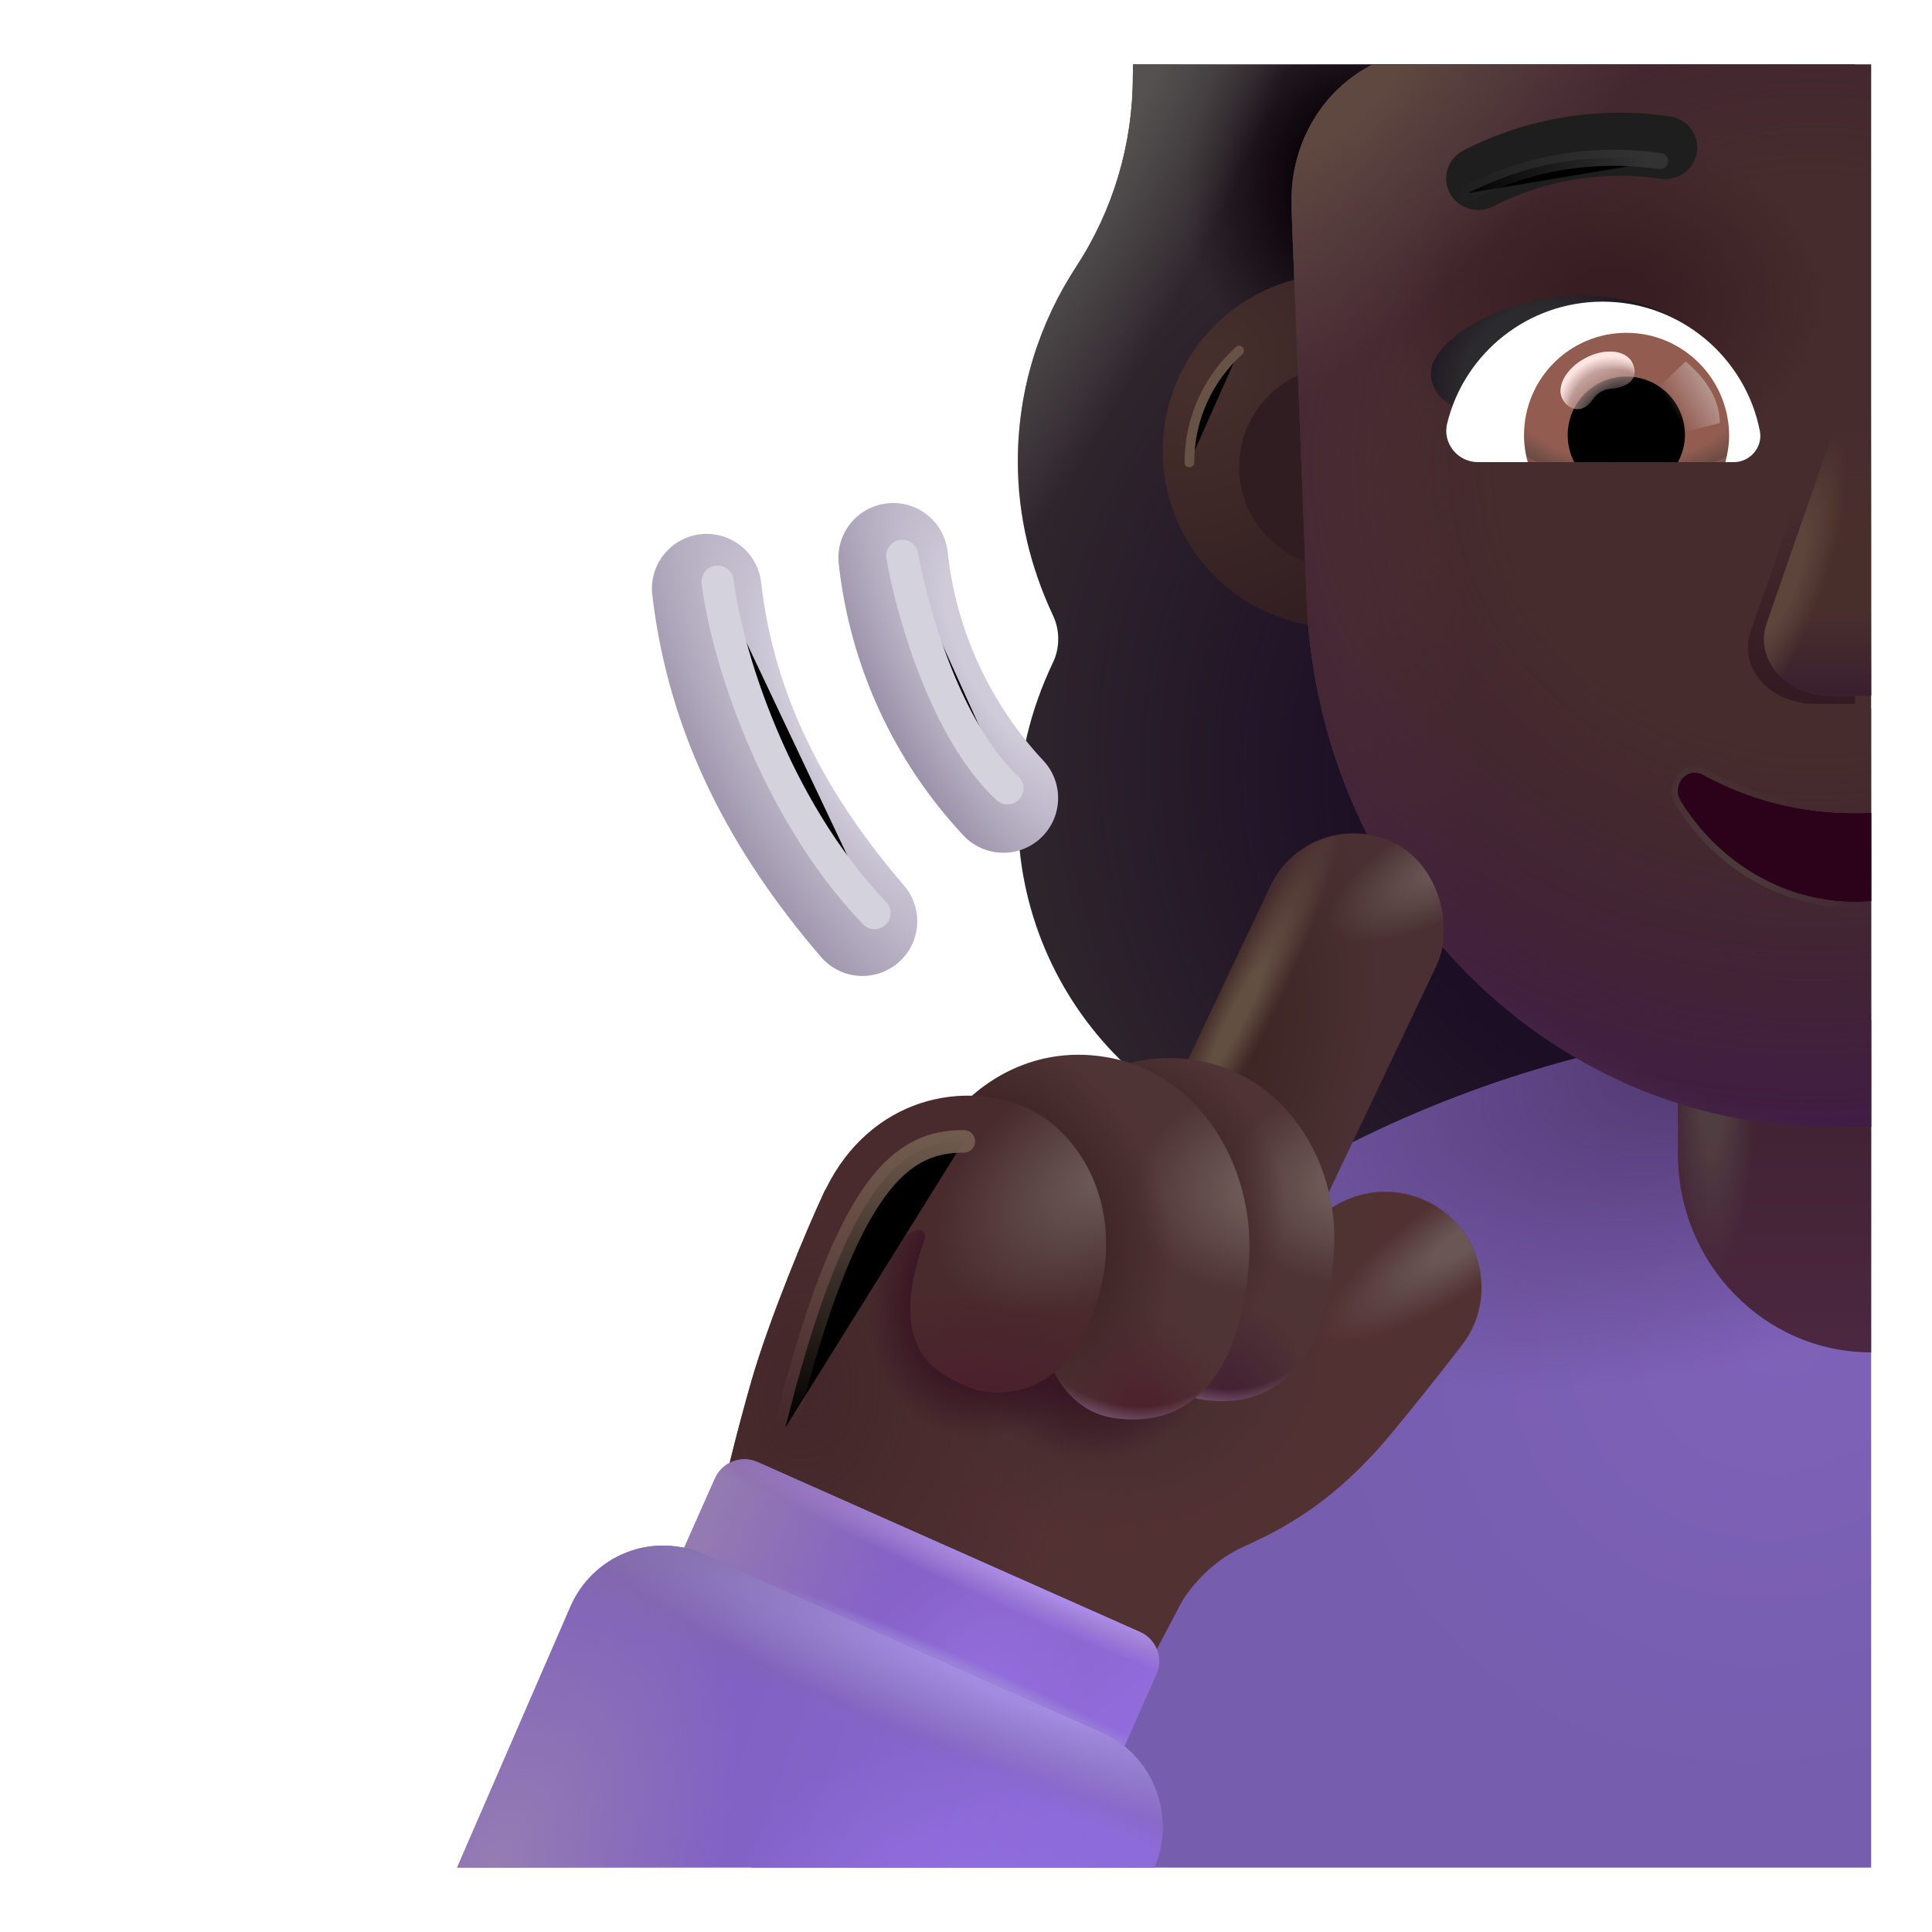<svg viewBox="1 1 30 30" xmlns="http://www.w3.org/2000/svg">
<path d="M18.594 2H29.805V19H22.163C19.198 19 16.805 16.608 16.805 13.643C16.805 12.8 17.008 12.009 17.345 11.301C17.462 11.065 17.462 10.779 17.345 10.543C17.008 9.819 16.805 9.027 16.805 8.168C16.805 7.042 17.141 6.016 17.711 5.142L17.715 5.135C18.288 4.259 18.591 3.232 18.591 2.187V2.17C18.591 2.113 18.592 2.057 18.594 2Z" fill="#322A2E"/>
<path d="M18.594 2H29.805V19H22.163C19.198 19 16.805 16.608 16.805 13.643C16.805 12.8 17.008 12.009 17.345 11.301C17.462 11.065 17.462 10.779 17.345 10.543C17.008 9.819 16.805 9.027 16.805 8.168C16.805 7.042 17.141 6.016 17.711 5.142L17.715 5.135C18.288 4.259 18.591 3.232 18.591 2.187V2.17C18.591 2.113 18.592 2.057 18.594 2Z" fill="url(#paint0_radial_4002_3951)"/>
<path d="M18.594 2H29.805V19H22.163C19.198 19 16.805 16.608 16.805 13.643C16.805 12.8 17.008 12.009 17.345 11.301C17.462 11.065 17.462 10.779 17.345 10.543C17.008 9.819 16.805 9.027 16.805 8.168C16.805 7.042 17.141 6.016 17.711 5.142L17.715 5.135C18.288 4.259 18.591 3.232 18.591 2.187V2.17C18.591 2.113 18.592 2.057 18.594 2Z" fill="url(#paint1_radial_4002_3951)"/>
<path d="M18.594 2H29.805V19H22.163C19.198 19 16.805 16.608 16.805 13.643C16.805 12.8 17.008 12.009 17.345 11.301C17.462 11.065 17.462 10.779 17.345 10.543C17.008 9.819 16.805 9.027 16.805 8.168C16.805 7.042 17.141 6.016 17.711 5.142L17.715 5.135C18.288 4.259 18.591 3.232 18.591 2.187V2.17C18.591 2.113 18.592 2.057 18.594 2Z" fill="url(#paint2_radial_4002_3951)"/>
<g filter="url(#filter0_i_4002_3951)">
<path d="M21.805 11C23.324 11 24.555 9.769 24.555 8.25C24.555 6.731 23.324 5.5 21.805 5.5C20.287 5.5 19.055 6.731 19.055 8.25C19.055 9.769 20.287 11 21.805 11Z" fill="url(#paint3_radial_4002_3951)"/>
</g>
<g filter="url(#filter1_f_4002_3951)">
<path d="M19.469 8.181C19.469 7.492 19.767 6.872 20.241 6.444" stroke="#685246" stroke-width="0.15" stroke-linecap="round"/>
</g>
<g filter="url(#filter2_f_4002_3951)">
<path d="M21.805 9.815C22.67 9.815 23.37 9.114 23.37 8.25C23.37 7.386 22.67 6.685 21.805 6.685C20.941 6.685 20.241 7.386 20.241 8.25C20.241 9.114 20.941 9.815 21.805 9.815Z" fill="#2F1D21"/>
</g>
<path d="M30.055 16.84L30.055 30H12.672C13.52 26.999 15.137 24.241 17.4 22.019C20.777 18.701 25.321 16.842 30.055 16.84Z" fill="url(#paint4_radial_4002_3951)"/>
<path d="M30.055 16.84L30.055 30H12.672C13.52 26.999 15.137 24.241 17.4 22.019C20.777 18.701 25.321 16.842 30.055 16.84Z" fill="url(#paint5_radial_4002_3951)"/>
<path d="M30.055 12C28.399 12 27.055 13.38 27.055 15.081V18.919C27.055 20.62 28.399 22 30.055 22V12Z" fill="url(#paint6_linear_4002_3951)"/>
<path d="M30.055 12C28.399 12 27.055 13.38 27.055 15.081V18.919C27.055 20.62 28.399 22 30.055 22V12Z" fill="url(#paint7_radial_4002_3951)"/>
<path d="M22.315 2C21.937 2.19 21.619 2.488 21.396 2.86C21.173 3.232 21.055 3.662 21.055 4.101V4.242L21.282 10.124C21.304 11.251 21.538 12.362 21.97 13.394C22.402 14.426 23.025 15.358 23.802 16.136C24.579 16.915 25.495 17.524 26.498 17.929C27.5 18.334 28.569 18.527 29.643 18.497H30.055V2H22.315Z" fill="#462C2D"/>
<path d="M22.315 2C21.937 2.19 21.619 2.488 21.396 2.86C21.173 3.232 21.055 3.662 21.055 4.101V4.242L21.282 10.124C21.304 11.251 21.538 12.362 21.97 13.394C22.402 14.426 23.025 15.358 23.802 16.136C24.579 16.915 25.495 17.524 26.498 17.929C27.5 18.334 28.569 18.527 29.643 18.497H30.055V2H22.315Z" fill="url(#paint8_linear_4002_3951)"/>
<path d="M22.315 2C21.937 2.19 21.619 2.488 21.396 2.86C21.173 3.232 21.055 3.662 21.055 4.101V4.242L21.282 10.124C21.304 11.251 21.538 12.362 21.97 13.394C22.402 14.426 23.025 15.358 23.802 16.136C24.579 16.915 25.495 17.524 26.498 17.929C27.5 18.334 28.569 18.527 29.643 18.497H30.055V2H22.315Z" fill="url(#paint9_radial_4002_3951)"/>
<path d="M22.315 2C21.937 2.19 21.619 2.488 21.396 2.86C21.173 3.232 21.055 3.662 21.055 4.101V4.242L21.282 10.124C21.304 11.251 21.538 12.362 21.97 13.394C22.402 14.426 23.025 15.358 23.802 16.136C24.579 16.915 25.495 17.524 26.498 17.929C27.5 18.334 28.569 18.527 29.643 18.497H30.055V2H22.315Z" fill="url(#paint10_radial_4002_3951)"/>
<path d="M22.315 2C21.937 2.19 21.619 2.488 21.396 2.86C21.173 3.232 21.055 3.662 21.055 4.101V4.242L21.282 10.124C21.304 11.251 21.538 12.362 21.97 13.394C22.402 14.426 23.025 15.358 23.802 16.136C24.579 16.915 25.495 17.524 26.498 17.929C27.5 18.334 28.569 18.527 29.643 18.497H30.055V2H22.315Z" fill="url(#paint11_radial_4002_3951)"/>
<path d="M22.315 2C21.937 2.19 21.619 2.488 21.396 2.86C21.173 3.232 21.055 3.662 21.055 4.101V4.242L21.282 10.124C21.304 11.251 21.538 12.362 21.97 13.394C22.402 14.426 23.025 15.358 23.802 16.136C24.579 16.915 25.495 17.524 26.498 17.929C27.5 18.334 28.569 18.527 29.643 18.497H30.055V2H22.315Z" fill="url(#paint12_radial_4002_3951)"/>
<path d="M19.328 25.914L18.844 26.836L12.188 24.336C12.24 24.081 12.41 23.342 12.672 22.43C12.935 21.517 13.516 20.102 13.813 19.477L20.453 21.664L21.19 20.294C21.624 19.486 22.677 19.255 23.41 19.807C24.069 20.302 24.204 21.238 23.699 21.89C23.338 22.356 22.939 22.859 22.594 23.273C21.724 24.318 20.953 24.727 20.297 25.023C19.772 25.261 19.433 25.716 19.328 25.914Z" fill="#523132"/>
<path d="M19.328 25.914L18.844 26.836L12.188 24.336C12.24 24.081 12.41 23.342 12.672 22.43C12.935 21.517 13.516 20.102 13.813 19.477L20.453 21.664L21.19 20.294C21.624 19.486 22.677 19.255 23.41 19.807C24.069 20.302 24.204 21.238 23.699 21.89C23.338 22.356 22.939 22.859 22.594 23.273C21.724 24.318 20.953 24.727 20.297 25.023C19.772 25.261 19.433 25.716 19.328 25.914Z" fill="url(#paint13_radial_4002_3951)"/>
<path d="M19.328 25.914L18.844 26.836L12.188 24.336C12.24 24.081 12.41 23.342 12.672 22.43C12.935 21.517 13.516 20.102 13.813 19.477L20.453 21.664L21.19 20.294C21.624 19.486 22.677 19.255 23.41 19.807C24.069 20.302 24.204 21.238 23.699 21.89C23.338 22.356 22.939 22.859 22.594 23.273C21.724 24.318 20.953 24.727 20.297 25.023C19.772 25.261 19.433 25.716 19.328 25.914Z" fill="url(#paint14_radial_4002_3951)"/>
<path d="M19.328 25.914L18.844 26.836L12.188 24.336C12.24 24.081 12.41 23.342 12.672 22.43C12.935 21.517 13.516 20.102 13.813 19.477L20.453 21.664L21.19 20.294C21.624 19.486 22.677 19.255 23.41 19.807C24.069 20.302 24.204 21.238 23.699 21.89C23.338 22.356 22.939 22.859 22.594 23.273C21.724 24.318 20.953 24.727 20.297 25.023C19.772 25.261 19.433 25.716 19.328 25.914Z" fill="url(#paint15_radial_4002_3951)"/>
<path d="M19.328 25.914L18.844 26.836L12.188 24.336C12.24 24.081 12.41 23.342 12.672 22.43C12.935 21.517 13.516 20.102 13.813 19.477L20.453 21.664L21.19 20.294C21.624 19.486 22.677 19.255 23.41 19.807C24.069 20.302 24.204 21.238 23.699 21.89C23.338 22.356 22.939 22.859 22.594 23.273C21.724 24.318 20.953 24.727 20.297 25.023C19.772 25.261 19.433 25.716 19.328 25.914Z" fill="url(#paint16_radial_4002_3951)"/>
<path d="M19.328 25.914L18.844 26.836L12.188 24.336C12.24 24.081 12.41 23.342 12.672 22.43C12.935 21.517 13.516 20.102 13.813 19.477L20.453 21.664L21.19 20.294C21.624 19.486 22.677 19.255 23.41 19.807C24.069 20.302 24.204 21.238 23.699 21.89C23.338 22.356 22.939 22.859 22.594 23.273C21.724 24.318 20.953 24.727 20.297 25.023C19.772 25.261 19.433 25.716 19.328 25.914Z" fill="url(#paint17_radial_4002_3951)"/>
<path d="M19.328 25.914L18.844 26.836L12.188 24.336C12.24 24.081 12.41 23.342 12.672 22.43C12.935 21.517 13.516 20.102 13.813 19.477L20.453 21.664L21.19 20.294C21.624 19.486 22.677 19.255 23.41 19.807C24.069 20.302 24.204 21.238 23.699 21.89C23.338 22.356 22.939 22.859 22.594 23.273C21.724 24.318 20.953 24.727 20.297 25.023C19.772 25.261 19.433 25.716 19.328 25.914Z" fill="url(#paint18_radial_4002_3951)"/>
<rect x="21.341" y="13.466" width="2.859" height="8.147" rx="1.429" transform="rotate(25.409 21.341 13.466)" fill="url(#paint19_radial_4002_3951)"/>
<rect x="21.341" y="13.466" width="2.859" height="8.147" rx="1.429" transform="rotate(25.409 21.341 13.466)" fill="url(#paint20_radial_4002_3951)"/>
<rect x="21.341" y="13.466" width="2.859" height="8.147" rx="1.429" transform="rotate(25.409 21.341 13.466)" fill="url(#paint21_radial_4002_3951)"/>
<path d="M19.57 17.464C18.384 17.27 17.56 17.956 17.274 18.338L18.501 20.36C18.443 21.092 18.594 22.6 19.721 22.741C21.129 22.918 21.656 21.653 21.716 20.36C21.776 19.075 20.992 17.696 19.57 17.464Z" fill="url(#paint22_radial_4002_3951)"/>
<path d="M19.57 17.464C18.384 17.27 17.56 17.956 17.274 18.338L18.501 20.36C18.443 21.092 18.594 22.6 19.721 22.741C21.129 22.918 21.656 21.653 21.716 20.36C21.776 19.075 20.992 17.696 19.57 17.464Z" fill="url(#paint23_radial_4002_3951)"/>
<path d="M19.57 17.464C18.384 17.27 17.56 17.956 17.274 18.338L18.501 20.36C18.443 21.092 18.594 22.6 19.721 22.741C21.129 22.918 21.656 21.653 21.716 20.36C21.776 19.075 20.992 17.696 19.57 17.464Z" fill="url(#paint24_radial_4002_3951)"/>
<path d="M19.57 17.464C18.384 17.27 17.56 17.956 17.274 18.338L18.501 20.36C18.443 21.092 18.594 22.6 19.721 22.741C21.129 22.918 21.656 21.653 21.716 20.36C21.776 19.075 20.992 17.696 19.57 17.464Z" fill="url(#paint25_radial_4002_3951)"/>
<path d="M18.172 17.414C16.941 17.208 16.086 17.938 15.789 18.344L17.063 20.492C17.003 21.271 17.16 22.873 18.328 23.023C19.789 23.211 20.336 21.867 20.399 20.492C20.461 19.126 19.648 17.661 18.172 17.414Z" fill="url(#paint26_radial_4002_3951)"/>
<path d="M18.172 17.414C16.941 17.208 16.086 17.938 15.789 18.344L17.063 20.492C17.003 21.271 17.16 22.873 18.328 23.023C19.789 23.211 20.336 21.867 20.399 20.492C20.461 19.126 19.648 17.661 18.172 17.414Z" fill="url(#paint27_radial_4002_3951)"/>
<path d="M18.172 17.414C16.941 17.208 16.086 17.938 15.789 18.344L17.063 20.492C17.003 21.271 17.16 22.873 18.328 23.023C19.789 23.211 20.336 21.867 20.399 20.492C20.461 19.126 19.648 17.661 18.172 17.414Z" fill="url(#paint28_radial_4002_3951)"/>
<path d="M18.172 17.414C16.941 17.208 16.086 17.938 15.789 18.344L17.063 20.492C17.003 21.271 17.16 22.873 18.328 23.023C19.789 23.211 20.336 21.867 20.399 20.492C20.461 19.126 19.648 17.661 18.172 17.414Z" fill="url(#paint29_radial_4002_3951)"/>
<path d="M17.969 21.41C18.567 19.803 17.764 18.547 16.907 18.187C15.869 17.752 14.407 18.102 13.758 19.602L14.047 20.617L15.222 20.105C15.304 20.07 15.389 20.153 15.359 20.237C14.72 22.026 15.61 22.336 16 22.523C16.249 22.643 17.414 22.902 17.969 21.41Z" fill="url(#paint30_radial_4002_3951)"/>
<path d="M17.969 21.41C18.567 19.803 17.764 18.547 16.907 18.187C15.869 17.752 14.407 18.102 13.758 19.602L14.047 20.617L15.222 20.105C15.304 20.07 15.389 20.153 15.359 20.237C14.72 22.026 15.61 22.336 16 22.523C16.249 22.643 17.414 22.902 17.969 21.41Z" fill="url(#paint31_radial_4002_3951)"/>
<g filter="url(#filter3_f_4002_3951)">
<path d="M29.805 7.439C29.52 7.473 29.3 7.619 29.182 7.923L28.185 10.801C28.138 10.932 28.128 11.07 28.156 11.205C28.184 11.339 28.249 11.467 28.346 11.577C28.442 11.686 28.569 11.776 28.714 11.837C28.859 11.899 29.019 11.931 29.182 11.931H29.805V7.439Z" fill="url(#paint32_linear_4002_3951)"/>
</g>
<path d="M30.055 7.312C29.77 7.346 29.55 7.492 29.432 7.797L28.435 10.675C28.388 10.806 28.378 10.944 28.406 11.078C28.434 11.213 28.499 11.34 28.596 11.45C28.692 11.56 28.819 11.649 28.964 11.711C29.109 11.772 29.269 11.804 29.432 11.805H30.055L30.055 7.312Z" fill="url(#paint33_linear_4002_3951)"/>
<path d="M30.055 7.312C29.77 7.346 29.55 7.492 29.432 7.797L28.435 10.675C28.388 10.806 28.378 10.944 28.406 11.078C28.434 11.213 28.499 11.34 28.596 11.45C28.692 11.56 28.819 11.649 28.964 11.711C29.109 11.772 29.269 11.804 29.432 11.805H30.055L30.055 7.312Z" fill="url(#paint34_linear_4002_3951)"/>
<path d="M30.055 7.312C29.77 7.346 29.55 7.492 29.432 7.797L28.435 10.675C28.388 10.806 28.378 10.944 28.406 11.078C28.434 11.213 28.499 11.34 28.596 11.45C28.692 11.56 28.819 11.649 28.964 11.711C29.109 11.772 29.269 11.804 29.432 11.805H30.055L30.055 7.312Z" fill="url(#paint35_radial_4002_3951)"/>
<g filter="url(#filter4_f_4002_3951)">
<path d="M30.055 13.627C29.972 13.631 29.889 13.633 29.805 13.632C28.981 13.638 28.167 13.431 27.433 13.028C27.383 13.002 27.325 12.994 27.27 13.005C27.214 13.016 27.163 13.046 27.125 13.091C27.087 13.135 27.063 13.191 27.057 13.251C27.051 13.311 27.063 13.372 27.092 13.424C27.385 13.907 27.787 14.305 28.261 14.58C28.735 14.856 29.266 15 29.805 15C29.889 15 29.972 14.996 30.055 14.99V13.627Z" stroke="url(#paint36_radial_4002_3951)" stroke-width="0.2"/>
</g>
<path d="M30.055 13.627C29.972 13.631 29.889 13.633 29.805 13.632C28.981 13.638 28.167 13.431 27.433 13.028C27.383 13.002 27.325 12.994 27.27 13.005C27.214 13.016 27.163 13.046 27.125 13.091C27.087 13.135 27.063 13.191 27.057 13.251C27.051 13.311 27.063 13.372 27.092 13.424C27.385 13.907 27.787 14.305 28.261 14.58C28.735 14.856 29.266 15 29.805 15C29.889 15 29.972 14.996 30.055 14.99V13.627Z" fill="#2C021A"/>
<g filter="url(#filter5_i_4002_3951)">
<path fill-rule="evenodd" clip-rule="evenodd" d="M26.631 4.026C25.742 3.895 24.834 4.046 24.038 4.455C23.794 4.581 23.491 4.489 23.363 4.249C23.234 4.01 23.328 3.713 23.573 3.587C24.557 3.081 25.68 2.895 26.779 3.057C27.052 3.097 27.241 3.346 27.2 3.614C27.159 3.882 26.904 4.066 26.631 4.026Z" fill="#1F1E1E"/>
</g>
<path d="M18.703 26.342L12.762 23.703C12.51 23.591 12.214 23.705 12.102 23.957L11.485 25.346C11.373 25.598 11.487 25.894 11.739 26.006L17.68 28.645C17.932 28.757 18.228 28.643 18.34 28.391L18.957 27.002C19.069 26.749 18.955 26.454 18.703 26.342Z" fill="url(#paint37_linear_4002_3951)"/>
<path d="M18.703 26.342L12.762 23.703C12.51 23.591 12.214 23.705 12.102 23.957L11.485 25.346C11.373 25.598 11.487 25.894 11.739 26.006L17.68 28.645C17.932 28.757 18.228 28.643 18.34 28.391L18.957 27.002C19.069 26.749 18.955 26.454 18.703 26.342Z" fill="url(#paint38_linear_4002_3951)"/>
<path d="M18.703 26.342L12.762 23.703C12.51 23.591 12.214 23.705 12.102 23.957L11.485 25.346C11.373 25.598 11.487 25.894 11.739 26.006L17.68 28.645C17.932 28.757 18.228 28.643 18.34 28.391L18.957 27.002C19.069 26.749 18.955 26.454 18.703 26.342Z" fill="url(#paint39_radial_4002_3951)"/>
<path d="M18.703 26.342L12.762 23.703C12.51 23.591 12.214 23.705 12.102 23.957L11.485 25.346C11.373 25.598 11.487 25.894 11.739 26.006L17.68 28.645C17.932 28.757 18.228 28.643 18.34 28.391L18.957 27.002C19.069 26.749 18.955 26.454 18.703 26.342Z" fill="url(#paint40_linear_4002_3951)"/>
<path d="M18.703 26.342L12.762 23.703C12.51 23.591 12.214 23.705 12.102 23.957L11.485 25.346C11.373 25.598 11.487 25.894 11.739 26.006L17.68 28.645C17.932 28.757 18.228 28.643 18.34 28.391L18.957 27.002C19.069 26.749 18.955 26.454 18.703 26.342Z" fill="url(#paint41_radial_4002_3951)"/>
<path d="M18.703 26.342L12.762 23.703C12.51 23.591 12.214 23.705 12.102 23.957L11.485 25.346C11.373 25.598 11.487 25.894 11.739 26.006L17.68 28.645C17.932 28.757 18.228 28.643 18.34 28.391L18.957 27.002C19.069 26.749 18.955 26.454 18.703 26.342Z" fill="url(#paint42_radial_4002_3951)"/>
<path d="M18.929 30H8.098L9.858 25.944C10.027 25.559 10.34 25.258 10.727 25.107C11.115 24.955 11.546 24.965 11.925 25.135L18.129 27.908C18.506 28.083 18.801 28.401 18.95 28.793C19.098 29.183 19.09 29.616 18.929 30Z" fill="url(#paint43_linear_4002_3951)"/>
<path d="M18.929 30H8.098L9.858 25.944C10.027 25.559 10.34 25.258 10.727 25.107C11.115 24.955 11.546 24.965 11.925 25.135L18.129 27.908C18.506 28.083 18.801 28.401 18.95 28.793C19.098 29.183 19.09 29.616 18.929 30Z" fill="url(#paint44_linear_4002_3951)"/>
<path d="M18.929 30H8.098L9.858 25.944C10.027 25.559 10.34 25.258 10.727 25.107C11.115 24.955 11.546 24.965 11.925 25.135L18.129 27.908C18.506 28.083 18.801 28.401 18.95 28.793C19.098 29.183 19.09 29.616 18.929 30Z" fill="url(#paint45_radial_4002_3951)"/>
<path d="M18.929 30H8.098L9.858 25.944C10.027 25.559 10.34 25.258 10.727 25.107C11.115 24.955 11.546 24.965 11.925 25.135L18.129 27.908C18.506 28.083 18.801 28.401 18.95 28.793C19.098 29.183 19.09 29.616 18.929 30Z" fill="url(#paint46_radial_4002_3951)"/>
<path d="M18.929 30H8.098L9.858 25.944C10.027 25.559 10.34 25.258 10.727 25.107C11.115 24.955 11.546 24.965 11.925 25.135L18.129 27.908C18.506 28.083 18.801 28.401 18.95 28.793C19.098 29.183 19.09 29.616 18.929 30Z" fill="url(#paint47_radial_4002_3951)"/>
<g filter="url(#filter6_ii_4002_3951)">
<path fill-rule="evenodd" clip-rule="evenodd" d="M14.677 8.866C15.144 8.815 15.563 9.152 15.614 9.619C15.746 10.832 16.268 11.97 17.101 12.861C17.422 13.204 17.404 13.742 17.061 14.063C16.718 14.383 16.18 14.365 15.859 14.022C14.775 12.862 14.096 11.382 13.924 9.803C13.873 9.336 14.21 8.917 14.677 8.866Z" fill="url(#paint48_radial_4002_3951)"/>
</g>
<g filter="url(#filter7_ii_4002_3951)">
<path fill-rule="evenodd" clip-rule="evenodd" d="M11.776 9.346C12.242 9.292 12.664 9.627 12.718 10.093C12.925 11.881 13.726 13.392 14.938 14.801C15.243 15.157 15.203 15.694 14.847 15.999C14.491 16.305 13.954 16.265 13.648 15.909C12.281 14.318 11.286 12.501 11.029 10.288C10.975 9.822 11.31 9.4 11.776 9.346Z" fill="url(#paint49_radial_4002_3951)"/>
</g>
<g filter="url(#filter8_f_4002_3951)">
<path d="M12.144 10.032C12.264 11.073 12.992 13.521 14.58 15.178" stroke="#D4D2DD" stroke-width="0.5" stroke-linecap="round"/>
</g>
<g filter="url(#filter9_f_4002_3951)">
<path d="M15.011 9.631C15.154 10.462 15.681 12.347 16.644 13.241" stroke="#D4D2DD" stroke-width="0.5" stroke-linecap="round"/>
</g>
<path d="M23.219 6.805C23.225 7.148 23.534 7.312 23.687 7.351H25.68L27.844 6.641C26.537 5.116 24.69 5.578 23.93 6C23.69 6.125 23.212 6.461 23.219 6.805Z" fill="url(#paint50_radial_4002_3951)"/>
<path d="M25.885 5.684C24.723 5.684 23.74 6.485 23.473 7.569C23.393 7.879 23.632 8.176 23.95 8.176H27.922C28.175 8.176 28.377 7.944 28.327 7.692C28.103 6.55 27.092 5.684 25.885 5.684Z" fill="white"/>
<path d="M26.254 6.168C25.372 6.168 24.665 6.883 24.665 7.757C24.665 7.901 24.686 8.046 24.723 8.176H27.792C27.828 8.038 27.85 7.901 27.85 7.757C27.843 6.883 27.135 6.168 26.254 6.168Z" fill="url(#paint51_radial_4002_3951)"/>
<path d="M27.164 7.757C27.164 7.251 26.759 6.847 26.254 6.847C25.748 6.847 25.343 7.251 25.343 7.757C25.343 7.908 25.38 8.053 25.445 8.176H27.055C27.12 8.053 27.164 7.908 27.164 7.757Z" fill="black"/>
<g filter="url(#filter10_f_4002_3951)">
<path d="M27.705 7.57C27.705 7.056 27.288 6.714 27.175 6.611L26.661 7.107L26.977 7.751L27.705 7.57Z" fill="url(#paint52_linear_4002_3951)"/>
</g>
<g filter="url(#filter11_f_4002_3951)">
<path d="M26.343 6.627C26.434 6.798 26.389 7.007 25.993 7.04C25.887 7.049 25.794 7.113 25.734 7.201C25.569 7.444 25.352 7.364 25.264 7.199C25.161 7.004 25.319 6.719 25.617 6.561C25.915 6.403 26.24 6.432 26.343 6.627Z" fill="url(#paint53_radial_4002_3951)" fill-opacity="0.9"/>
<path d="M26.343 6.627C26.434 6.798 26.389 7.007 25.993 7.04C25.887 7.049 25.794 7.113 25.734 7.201C25.569 7.444 25.352 7.364 25.264 7.199C25.161 7.004 25.319 6.719 25.617 6.561C25.915 6.403 26.24 6.432 26.343 6.627Z" fill="url(#paint54_radial_4002_3951)"/>
</g>
<g filter="url(#filter12_f_4002_3951)">
<path d="M23.793 4C24.27 3.766 25.285 3.297 26.777 3.5" stroke="url(#paint55_linear_4002_3951)" stroke-width="0.25" stroke-linecap="round"/>
</g>
<g filter="url(#filter13_f_4002_3951)">
<path d="M15.967 18.723C15.037 18.723 14.169 19.268 13.194 23.169" stroke="url(#paint56_linear_4002_3951)" stroke-width="0.35" stroke-linecap="round"/>
</g>
<defs>
<filter id="filter0_i_4002_3951" x="19.055" y="5.25" width="5.5" height="5.75" filterUnits="userSpaceOnUse" color-interpolation-filters="sRGB">
<feFlood flood-opacity="0" result="BackgroundImageFix"/>
<feBlend mode="normal" in="SourceGraphic" in2="BackgroundImageFix" result="shape"/>
<feColorMatrix in="SourceAlpha" type="matrix" values="0 0 0 0 0 0 0 0 0 0 0 0 0 0 0 0 0 0 127 0" result="hardAlpha"/>
<feOffset dy="-0.25"/>
<feGaussianBlur stdDeviation="0.25"/>
<feComposite in2="hardAlpha" operator="arithmetic" k2="-1" k3="1"/>
<feColorMatrix type="matrix" values="0 0 0 0 0.231 0 0 0 0 0.11 0 0 0 0 0.176 0 0 0 1 0"/>
<feBlend mode="normal" in2="shape" result="effect1_innerShadow_4002_3951"/>
</filter>
<filter id="filter1_f_4002_3951" x="19.144" y="6.119" width="1.421" height="2.388" filterUnits="userSpaceOnUse" color-interpolation-filters="sRGB">
<feFlood flood-opacity="0" result="BackgroundImageFix"/>
<feBlend mode="normal" in="SourceGraphic" in2="BackgroundImageFix" result="shape"/>
<feGaussianBlur stdDeviation="0.125" result="effect1_foregroundBlur_4002_3951"/>
</filter>
<filter id="filter2_f_4002_3951" x="19.741" y="6.185" width="4.13" height="4.13" filterUnits="userSpaceOnUse" color-interpolation-filters="sRGB">
<feFlood flood-opacity="0" result="BackgroundImageFix"/>
<feBlend mode="normal" in="SourceGraphic" in2="BackgroundImageFix" result="shape"/>
<feGaussianBlur stdDeviation="0.25" result="effect1_foregroundBlur_4002_3951"/>
</filter>
<filter id="filter3_f_4002_3951" x="27.64" y="6.939" width="2.665" height="5.492" filterUnits="userSpaceOnUse" color-interpolation-filters="sRGB">
<feFlood flood-opacity="0" result="BackgroundImageFix"/>
<feBlend mode="normal" in="SourceGraphic" in2="BackgroundImageFix" result="shape"/>
<feGaussianBlur stdDeviation="0.25" result="effect1_foregroundBlur_4002_3951"/>
</filter>
<filter id="filter4_f_4002_3951" x="26.855" y="12.8" width="3.4" height="2.4" filterUnits="userSpaceOnUse" color-interpolation-filters="sRGB">
<feFlood flood-opacity="0" result="BackgroundImageFix"/>
<feBlend mode="normal" in="SourceGraphic" in2="BackgroundImageFix" result="shape"/>
<feGaussianBlur stdDeviation="0.05" result="effect1_foregroundBlur_4002_3951"/>
</filter>
<filter id="filter5_i_4002_3951" x="23.305" y="2.75" width="4.05" height="1.761" filterUnits="userSpaceOnUse" color-interpolation-filters="sRGB">
<feFlood flood-opacity="0" result="BackgroundImageFix"/>
<feBlend mode="normal" in="SourceGraphic" in2="BackgroundImageFix" result="shape"/>
<feColorMatrix in="SourceAlpha" type="matrix" values="0 0 0 0 0 0 0 0 0 0 0 0 0 0 0 0 0 0 127 0" result="hardAlpha"/>
<feOffset dx="0.15" dy="-0.25"/>
<feGaussianBlur stdDeviation="0.2"/>
<feComposite in2="hardAlpha" operator="arithmetic" k2="-1" k3="1"/>
<feColorMatrix type="matrix" values="0 0 0 0 0.067 0 0 0 0 0.031 0 0 0 0 0.09 0 0 0 1 0"/>
<feBlend mode="normal" in2="shape" result="effect1_innerShadow_4002_3951"/>
</filter>
<filter id="filter6_ii_4002_3951" x="13.819" y="8.761" width="3.711" height="5.581" filterUnits="userSpaceOnUse" color-interpolation-filters="sRGB">
<feFlood flood-opacity="0" result="BackgroundImageFix"/>
<feBlend mode="normal" in="SourceGraphic" in2="BackgroundImageFix" result="shape"/>
<feColorMatrix in="SourceAlpha" type="matrix" values="0 0 0 0 0 0 0 0 0 0 0 0 0 0 0 0 0 0 127 0" result="hardAlpha"/>
<feOffset dx="0.2" dy="-0.1"/>
<feGaussianBlur stdDeviation="0.3"/>
<feComposite in2="hardAlpha" operator="arithmetic" k2="-1" k3="1"/>
<feColorMatrix type="matrix" values="0 0 0 0 0.427 0 0 0 0 0.38 0 0 0 0 0.478 0 0 0 1 0"/>
<feBlend mode="normal" in2="shape" result="effect1_innerShadow_4002_3951"/>
<feColorMatrix in="SourceAlpha" type="matrix" values="0 0 0 0 0 0 0 0 0 0 0 0 0 0 0 0 0 0 127 0" result="hardAlpha"/>
<feOffset dx="-0.1" dy="0.05"/>
<feGaussianBlur stdDeviation="0.15"/>
<feComposite in2="hardAlpha" operator="arithmetic" k2="-1" k3="1"/>
<feColorMatrix type="matrix" values="0 0 0 0 0.678 0 0 0 0 0.678 0 0 0 0 0.694 0 0 0 1 0"/>
<feBlend mode="normal" in2="effect1_innerShadow_4002_3951" result="effect2_innerShadow_4002_3951"/>
</filter>
<filter id="filter7_ii_4002_3951" x="10.924" y="9.241" width="4.419" height="7.014" filterUnits="userSpaceOnUse" color-interpolation-filters="sRGB">
<feFlood flood-opacity="0" result="BackgroundImageFix"/>
<feBlend mode="normal" in="SourceGraphic" in2="BackgroundImageFix" result="shape"/>
<feColorMatrix in="SourceAlpha" type="matrix" values="0 0 0 0 0 0 0 0 0 0 0 0 0 0 0 0 0 0 127 0" result="hardAlpha"/>
<feOffset dx="0.2" dy="-0.1"/>
<feGaussianBlur stdDeviation="0.3"/>
<feComposite in2="hardAlpha" operator="arithmetic" k2="-1" k3="1"/>
<feColorMatrix type="matrix" values="0 0 0 0 0.427 0 0 0 0 0.38 0 0 0 0 0.478 0 0 0 1 0"/>
<feBlend mode="normal" in2="shape" result="effect1_innerShadow_4002_3951"/>
<feColorMatrix in="SourceAlpha" type="matrix" values="0 0 0 0 0 0 0 0 0 0 0 0 0 0 0 0 0 0 127 0" result="hardAlpha"/>
<feOffset dx="-0.1" dy="0.05"/>
<feGaussianBlur stdDeviation="0.15"/>
<feComposite in2="hardAlpha" operator="arithmetic" k2="-1" k3="1"/>
<feColorMatrix type="matrix" values="0 0 0 0 0.678 0 0 0 0 0.678 0 0 0 0 0.694 0 0 0 1 0"/>
<feBlend mode="normal" in2="effect1_innerShadow_4002_3951" result="effect2_innerShadow_4002_3951"/>
</filter>
<filter id="filter8_f_4002_3951" x="11.394" y="9.282" width="3.936" height="6.647" filterUnits="userSpaceOnUse" color-interpolation-filters="sRGB">
<feFlood flood-opacity="0" result="BackgroundImageFix"/>
<feBlend mode="normal" in="SourceGraphic" in2="BackgroundImageFix" result="shape"/>
<feGaussianBlur stdDeviation="0.25" result="effect1_foregroundBlur_4002_3951"/>
</filter>
<filter id="filter9_f_4002_3951" x="14.261" y="8.881" width="3.133" height="5.109" filterUnits="userSpaceOnUse" color-interpolation-filters="sRGB">
<feFlood flood-opacity="0" result="BackgroundImageFix"/>
<feBlend mode="normal" in="SourceGraphic" in2="BackgroundImageFix" result="shape"/>
<feGaussianBlur stdDeviation="0.25" result="effect1_foregroundBlur_4002_3951"/>
</filter>
<filter id="filter10_f_4002_3951" x="26.461" y="6.411" width="1.444" height="1.54" filterUnits="userSpaceOnUse" color-interpolation-filters="sRGB">
<feFlood flood-opacity="0" result="BackgroundImageFix"/>
<feBlend mode="normal" in="SourceGraphic" in2="BackgroundImageFix" result="shape"/>
<feGaussianBlur stdDeviation="0.1" result="effect1_foregroundBlur_4002_3951"/>
</filter>
<filter id="filter11_f_4002_3951" x="25.133" y="6.359" width="1.35" height="1.095" filterUnits="userSpaceOnUse" color-interpolation-filters="sRGB">
<feFlood flood-opacity="0" result="BackgroundImageFix"/>
<feBlend mode="normal" in="SourceGraphic" in2="BackgroundImageFix" result="shape"/>
<feGaussianBlur stdDeviation="0.05" result="effect1_foregroundBlur_4002_3951"/>
</filter>
<filter id="filter12_f_4002_3951" x="23.418" y="3.075" width="3.734" height="1.3" filterUnits="userSpaceOnUse" color-interpolation-filters="sRGB">
<feFlood flood-opacity="0" result="BackgroundImageFix"/>
<feBlend mode="normal" in="SourceGraphic" in2="BackgroundImageFix" result="shape"/>
<feGaussianBlur stdDeviation="0.125" result="effect1_foregroundBlur_4002_3951"/>
</filter>
<filter id="filter13_f_4002_3951" x="12.519" y="18.048" width="4.124" height="5.795" filterUnits="userSpaceOnUse" color-interpolation-filters="sRGB">
<feFlood flood-opacity="0" result="BackgroundImageFix"/>
<feBlend mode="normal" in="SourceGraphic" in2="BackgroundImageFix" result="shape"/>
<feGaussianBlur stdDeviation="0.25" result="effect1_foregroundBlur_4002_3951"/>
</filter>
<radialGradient id="paint0_radial_4002_3951" cx="0" cy="0" r="1" gradientUnits="userSpaceOnUse" gradientTransform="translate(26.902 13.695) rotate(138.425) scale(10.949 12.196)">
<stop offset="0.391" stop-color="#1C0E25"/>
<stop offset="1" stop-color="#1C0E25" stop-opacity="0"/>
</radialGradient>
<radialGradient id="paint1_radial_4002_3951" cx="0" cy="0" r="1" gradientUnits="userSpaceOnUse" gradientTransform="translate(22.134 3.798) rotate(97.998) scale(3.121 2.725)">
<stop offset="0.368" stop-color="#0B030A"/>
<stop offset="1" stop-color="#0B030A" stop-opacity="0"/>
</radialGradient>
<radialGradient id="paint2_radial_4002_3951" cx="0" cy="0" r="1" gradientUnits="userSpaceOnUse" gradientTransform="translate(18.344 2) rotate(24.41) scale(2.452 10.75)">
<stop offset="0.231" stop-color="#555151"/>
<stop offset="1" stop-color="#555151" stop-opacity="0"/>
</radialGradient>
<radialGradient id="paint3_radial_4002_3951" cx="0" cy="0" r="1" gradientUnits="userSpaceOnUse" gradientTransform="translate(19.649 7.028) rotate(46.345) scale(4.708 5.478)">
<stop stop-color="#47302C"/>
<stop offset="1" stop-color="#2F1C20"/>
</radialGradient>
<radialGradient id="paint4_radial_4002_3951" cx="0" cy="0" r="1" gradientUnits="userSpaceOnUse" gradientTransform="translate(28.68 21.653) rotate(142.035) scale(10.464 9.67)">
<stop stop-color="#7E62B9"/>
<stop offset="0.745" stop-color="#765DAD"/>
</radialGradient>
<radialGradient id="paint5_radial_4002_3951" cx="0" cy="0" r="1" gradientUnits="userSpaceOnUse" gradientTransform="translate(27.652 17.195) rotate(161.749) scale(9.005 4.903)">
<stop stop-color="#50366C"/>
<stop offset="1" stop-color="#50366C" stop-opacity="0"/>
</radialGradient>
<linearGradient id="paint6_linear_4002_3951" x1="30.064" y1="18.299" x2="30.064" y2="22" gradientUnits="userSpaceOnUse">
<stop stop-color="#412333"/>
<stop offset="1" stop-color="#4C2741"/>
</linearGradient>
<radialGradient id="paint7_radial_4002_3951" cx="0" cy="0" r="1" gradientUnits="userSpaceOnUse" gradientTransform="translate(27.587 17.977) rotate(90) scale(2.805 0.672)">
<stop offset="0.28" stop-color="#503D41"/>
<stop offset="1" stop-color="#503D41" stop-opacity="0"/>
</radialGradient>
<linearGradient id="paint8_linear_4002_3951" x1="21.055" y1="9.384" x2="23.695" y2="9.224" gradientUnits="userSpaceOnUse">
<stop offset="0.278" stop-color="#4E332F"/>
<stop offset="1" stop-color="#4E332F" stop-opacity="0"/>
</linearGradient>
<radialGradient id="paint9_radial_4002_3951" cx="0" cy="0" r="1" gradientUnits="userSpaceOnUse" gradientTransform="translate(29.187 8.198) rotate(90) scale(10.668 11.814)">
<stop offset="0.419" stop-color="#391E2F" stop-opacity="0"/>
<stop offset="1" stop-color="#411C47"/>
</radialGradient>
<radialGradient id="paint10_radial_4002_3951" cx="0" cy="0" r="1" gradientUnits="userSpaceOnUse" gradientTransform="translate(30.266 8.545) rotate(119.105) scale(10.408 12.048)">
<stop offset="0.938" stop-color="#452647" stop-opacity="0"/>
<stop offset="1" stop-color="#452844"/>
</radialGradient>
<radialGradient id="paint11_radial_4002_3951" cx="0" cy="0" r="1" gradientUnits="userSpaceOnUse" gradientTransform="translate(26.007 5.67) rotate(-90) scale(2.616 3.384)">
<stop offset="0.21" stop-color="#381E22"/>
<stop offset="1" stop-color="#381E22" stop-opacity="0"/>
</radialGradient>
<radialGradient id="paint12_radial_4002_3951" cx="0" cy="0" r="1" gradientUnits="userSpaceOnUse" gradientTransform="translate(21.922 2.42) rotate(45) scale(3.27 9.204)">
<stop offset="0.134" stop-color="#5E483F"/>
<stop offset="1" stop-color="#5E483F" stop-opacity="0"/>
</radialGradient>
<radialGradient id="paint13_radial_4002_3951" cx="0" cy="0" r="1" gradientUnits="userSpaceOnUse" gradientTransform="translate(18.313 21.664) rotate(98.366) scale(3.222 3.399)">
<stop offset="0.44" stop-color="#472F30"/>
<stop offset="1" stop-color="#472F30" stop-opacity="0"/>
</radialGradient>
<radialGradient id="paint14_radial_4002_3951" cx="0" cy="0" r="1" gradientUnits="userSpaceOnUse" gradientTransform="translate(23.831 20.194) rotate(146.31) scale(2.745 0.736)">
<stop offset="0.247" stop-color="#695655"/>
<stop offset="1" stop-color="#695655" stop-opacity="0"/>
</radialGradient>
<radialGradient id="paint15_radial_4002_3951" cx="0" cy="0" r="1" gradientUnits="userSpaceOnUse" gradientTransform="translate(13.5 22.633) rotate(6.971) scale(4.313 6.021)">
<stop offset="0.021" stop-color="#43272A"/>
<stop offset="1" stop-color="#43272A" stop-opacity="0"/>
</radialGradient>
<radialGradient id="paint16_radial_4002_3951" cx="0" cy="0" r="1" gradientUnits="userSpaceOnUse" gradientTransform="translate(16.563 20.898) rotate(116.167) scale(2.516 1.966)">
<stop offset="0.655" stop-color="#381624"/>
<stop offset="1" stop-color="#381624" stop-opacity="0"/>
</radialGradient>
<radialGradient id="paint17_radial_4002_3951" cx="0" cy="0" r="1" gradientUnits="userSpaceOnUse" gradientTransform="translate(18.016 21.633) rotate(105.479) scale(2.108 1.971)">
<stop offset="0.505" stop-color="#381624"/>
<stop offset="1" stop-color="#381624" stop-opacity="0"/>
</radialGradient>
<radialGradient id="paint18_radial_4002_3951" cx="0" cy="0" r="1" gradientUnits="userSpaceOnUse" gradientTransform="translate(21.32 20.096) rotate(-1.161) scale(1.199 1.426)">
<stop offset="0.17" stop-color="#4C3531"/>
<stop offset="1" stop-color="#4C3531" stop-opacity="0"/>
</radialGradient>
<radialGradient id="paint19_radial_4002_3951" cx="0" cy="0" r="1" gradientUnits="userSpaceOnUse" gradientTransform="translate(21.743 17.768) rotate(-7.34) scale(2.317 4.356)">
<stop stop-color="#3A2320"/>
<stop offset="1" stop-color="#4A3032"/>
</radialGradient>
<radialGradient id="paint20_radial_4002_3951" cx="0" cy="0" r="1" gradientUnits="userSpaceOnUse" gradientTransform="translate(23.805 13.26) rotate(-54.082) scale(2.28 0.78)">
<stop offset="0.201" stop-color="#695655"/>
<stop offset="1" stop-color="#695655" stop-opacity="0"/>
</radialGradient>
<radialGradient id="paint21_radial_4002_3951" cx="0" cy="0" r="1" gradientUnits="userSpaceOnUse" gradientTransform="translate(21.745 16.937) rotate(91.156) scale(3.529 0.494)">
<stop offset="0.238" stop-color="#634E42"/>
<stop offset="1" stop-color="#634E42" stop-opacity="0"/>
</radialGradient>
<radialGradient id="paint22_radial_4002_3951" cx="0" cy="0" r="1" gradientUnits="userSpaceOnUse" gradientTransform="translate(22.061 19.369) rotate(173.089) scale(2.078 1.543)">
<stop offset="0.262" stop-color="#6C5855"/>
<stop offset="1" stop-color="#4F3435"/>
</radialGradient>
<radialGradient id="paint23_radial_4002_3951" cx="0" cy="0" r="1" gradientUnits="userSpaceOnUse" gradientTransform="translate(20.143 22.758) rotate(-24.478) scale(1.353 1.731)">
<stop stop-color="#421F33"/>
<stop offset="1" stop-color="#421F33" stop-opacity="0"/>
</radialGradient>
<radialGradient id="paint24_radial_4002_3951" cx="0" cy="0" r="1" gradientUnits="userSpaceOnUse" gradientTransform="translate(19.614 18.929) rotate(76.181) scale(4.228 2.877)">
<stop offset="0.874" stop-color="#704C65" stop-opacity="0"/>
<stop offset="0.928" stop-color="#704C65"/>
</radialGradient>
<radialGradient id="paint25_radial_4002_3951" cx="0" cy="0" r="1" gradientUnits="userSpaceOnUse" gradientTransform="translate(18.405 19.65) rotate(-31.891) scale(2.484 2.735)">
<stop offset="0.591" stop-color="#402628"/>
<stop offset="1" stop-color="#402628" stop-opacity="0"/>
</radialGradient>
<radialGradient id="paint26_radial_4002_3951" cx="0" cy="0" r="1" gradientUnits="userSpaceOnUse" gradientTransform="translate(20.757 19.439) rotate(172.923) scale(2.157 1.64)">
<stop offset="0.262" stop-color="#6C5855"/>
<stop offset="1" stop-color="#4F3435"/>
</radialGradient>
<radialGradient id="paint27_radial_4002_3951" cx="0" cy="0" r="1" gradientUnits="userSpaceOnUse" gradientTransform="translate(18.767 23.041) rotate(-25) scale(1.41 1.832)">
<stop stop-color="#4C1F2B"/>
<stop offset="1" stop-color="#4C1F2B" stop-opacity="0"/>
</radialGradient>
<radialGradient id="paint28_radial_4002_3951" cx="0" cy="0" r="1" gradientUnits="userSpaceOnUse" gradientTransform="translate(18.217 18.971) rotate(76.496) scale(4.487 2.989)">
<stop offset="0.874" stop-color="#704C65" stop-opacity="0"/>
<stop offset="0.928" stop-color="#704C65"/>
</radialGradient>
<radialGradient id="paint29_radial_4002_3951" cx="0" cy="0" r="1" gradientUnits="userSpaceOnUse" gradientTransform="translate(16.483 19.947) rotate(-29.396) scale(2.547 3.274)">
<stop offset="0.591" stop-color="#402628"/>
<stop offset="1" stop-color="#402628" stop-opacity="0"/>
</radialGradient>
<radialGradient id="paint30_radial_4002_3951" cx="0" cy="0" r="1" gradientUnits="userSpaceOnUse" gradientTransform="translate(18.176 19.255) rotate(147.824) scale(2.94 1.761)">
<stop offset="0.086" stop-color="#6A5756"/>
<stop offset="1" stop-color="#492B2D"/>
</radialGradient>
<radialGradient id="paint31_radial_4002_3951" cx="0" cy="0" r="1" gradientUnits="userSpaceOnUse" gradientTransform="translate(16.344 22.789) rotate(-86.517) scale(1.8 3.611)">
<stop offset="0.095" stop-color="#4B202C"/>
<stop offset="1" stop-color="#4B202C" stop-opacity="0"/>
</radialGradient>
<linearGradient id="paint32_linear_4002_3951" x1="28.528" y1="11.646" x2="29.201" y2="8.931" gradientUnits="userSpaceOnUse">
<stop stop-color="#341B23"/>
<stop offset="1" stop-color="#341B23" stop-opacity="0"/>
</linearGradient>
<linearGradient id="paint33_linear_4002_3951" x1="29.809" y1="11.805" x2="29.809" y2="7.133" gradientUnits="userSpaceOnUse">
<stop offset="0.528" stop-color="#492F2C"/>
<stop offset="1" stop-color="#492F2C" stop-opacity="0"/>
</linearGradient>
<linearGradient id="paint34_linear_4002_3951" x1="29.845" y1="11.805" x2="29.845" y2="9.96" gradientUnits="userSpaceOnUse">
<stop stop-color="#391F2F"/>
<stop offset="0.721" stop-color="#391F2F" stop-opacity="0"/>
</linearGradient>
<radialGradient id="paint35_radial_4002_3951" cx="0" cy="0" r="1" gradientUnits="userSpaceOnUse" gradientTransform="translate(28.68 10.005) rotate(-70.105) scale(2.377 0.642)">
<stop offset="0.34" stop-color="#5D453B"/>
<stop offset="1" stop-color="#5D453B" stop-opacity="0"/>
</radialGradient>
<radialGradient id="paint36_radial_4002_3951" cx="0" cy="0" r="1" gradientUnits="userSpaceOnUse" gradientTransform="translate(27.84 14.57) rotate(-45.418) scale(1.514 2.532)">
<stop stop-color="#4D3C3C"/>
<stop offset="1" stop-color="#4D3C3C" stop-opacity="0"/>
</radialGradient>
<linearGradient id="paint37_linear_4002_3951" x1="12.121" y1="24.539" x2="16.327" y2="29.824" gradientUnits="userSpaceOnUse">
<stop stop-color="#7F5DBC"/>
<stop offset="1" stop-color="#926CDC"/>
</linearGradient>
<linearGradient id="paint38_linear_4002_3951" x1="11.59" y1="24.414" x2="14.715" y2="25.82" gradientUnits="userSpaceOnUse">
<stop stop-color="#977EB0"/>
<stop offset="1" stop-color="#977EB0" stop-opacity="0"/>
</linearGradient>
<radialGradient id="paint39_radial_4002_3951" cx="0" cy="0" r="1" gradientUnits="userSpaceOnUse" gradientTransform="translate(16.152 27.383) rotate(-65.41) scale(2.028 1.579)">
<stop stop-color="#946FDE"/>
<stop offset="1" stop-color="#946FDE" stop-opacity="0"/>
</radialGradient>
<linearGradient id="paint40_linear_4002_3951" x1="15.732" y1="25.022" x2="14.71" y2="27.325" gradientUnits="userSpaceOnUse">
<stop stop-color="#8B6BA9"/>
<stop offset="0.16" stop-color="#8B6BA9" stop-opacity="0"/>
</linearGradient>
<radialGradient id="paint41_radial_4002_3951" cx="0" cy="0" r="1" gradientUnits="userSpaceOnUse" gradientTransform="translate(16.277 27.195) rotate(-65.556) scale(0.944 12.933)">
<stop offset="0.115" stop-color="#9C84D9"/>
<stop offset="0.314" stop-color="#9C84D9" stop-opacity="0"/>
</radialGradient>
<radialGradient id="paint42_radial_4002_3951" cx="0" cy="0" r="1" gradientUnits="userSpaceOnUse" gradientTransform="translate(17.559 25.758) rotate(113.181) scale(1.372 14.645)">
<stop offset="0.073" stop-color="#AC8CE9"/>
<stop offset="0.417" stop-color="#AC8CE9" stop-opacity="0"/>
</radialGradient>
<linearGradient id="paint43_linear_4002_3951" x1="9.368" y1="28.059" x2="17.555" y2="31.153" gradientUnits="userSpaceOnUse">
<stop stop-color="#7D5DBB"/>
<stop offset="1" stop-color="#8C6AD7"/>
</linearGradient>
<linearGradient id="paint44_linear_4002_3951" x1="15.09" y1="26.414" x2="14.493" y2="27.903" gradientUnits="userSpaceOnUse">
<stop stop-color="#7D699C"/>
<stop offset="1" stop-color="#7E6A9F" stop-opacity="0"/>
</linearGradient>
<radialGradient id="paint45_radial_4002_3951" cx="0" cy="0" r="1" gradientUnits="userSpaceOnUse" gradientTransform="translate(16.934 27.195) rotate(110.556) scale(1.335 7.379)">
<stop offset="0.207" stop-color="#A28BE1"/>
<stop offset="1" stop-color="#A28BE1" stop-opacity="0"/>
</radialGradient>
<radialGradient id="paint46_radial_4002_3951" cx="0" cy="0" r="1" gradientUnits="userSpaceOnUse" gradientTransform="translate(8.684 30) rotate(-67.444) scale(5.947 3.333)">
<stop stop-color="#957DB3"/>
<stop offset="1" stop-color="#957DB3" stop-opacity="0"/>
</radialGradient>
<radialGradient id="paint47_radial_4002_3951" cx="0" cy="0" r="1" gradientUnits="userSpaceOnUse" gradientTransform="translate(15.84 31.008) rotate(-90) scale(2.938 3.656)">
<stop stop-color="#946FE2"/>
<stop offset="1" stop-color="#946FE2" stop-opacity="0"/>
</radialGradient>
<radialGradient id="paint48_radial_4002_3951" cx="0" cy="0" r="1" gradientUnits="userSpaceOnUse" gradientTransform="translate(16.456 11.3) rotate(151.783) scale(2.181 6.106)">
<stop offset="0.256" stop-color="#CFCBD9"/>
<stop offset="1" stop-color="#978CA5"/>
</radialGradient>
<radialGradient id="paint49_radial_4002_3951" cx="0" cy="0" r="1" gradientUnits="userSpaceOnUse" gradientTransform="translate(14.087 12.424) rotate(150.678) scale(2.662 7.637)">
<stop offset="0.256" stop-color="#CFCBD9"/>
<stop offset="1" stop-color="#978CA5"/>
</radialGradient>
<radialGradient id="paint50_radial_4002_3951" cx="0" cy="0" r="1" gradientUnits="userSpaceOnUse" gradientTransform="translate(25.009 7.089) rotate(-168.376) scale(1.901 1.907)">
<stop offset="0.7" stop-color="#2B2A2C"/>
<stop offset="1" stop-color="#201724"/>
</radialGradient>
<radialGradient id="paint51_radial_4002_3951" cx="0" cy="0" r="1" gradientUnits="userSpaceOnUse" gradientTransform="translate(26.257 7.017) rotate(90) scale(1.445 2.298)">
<stop offset="0.802" stop-color="#925C51"/>
<stop offset="1" stop-color="#694B43"/>
<stop offset="1" stop-color="#804D49"/>
<stop offset="1" stop-color="#85534D"/>
</radialGradient>
<linearGradient id="paint52_linear_4002_3951" x1="27.582" y1="7.113" x2="27.023" y2="7.457" gradientUnits="userSpaceOnUse">
<stop stop-color="#B4948D"/>
<stop offset="1" stop-color="#B4948D" stop-opacity="0"/>
</linearGradient>
<radialGradient id="paint53_radial_4002_3951" cx="0" cy="0" r="1" gradientUnits="userSpaceOnUse" gradientTransform="translate(25.999 7.282) rotate(-121.329) scale(0.669 1.219)">
<stop offset="0.208" stop-color="#C7A7A3" stop-opacity="0.25"/>
<stop offset="0.79" stop-color="#C7A7A3"/>
</radialGradient>
<radialGradient id="paint54_radial_4002_3951" cx="0" cy="0" r="1" gradientUnits="userSpaceOnUse" gradientTransform="translate(26.081 7.486) rotate(-118.61) scale(0.998 0.931)">
<stop offset="0.766" stop-color="#FFE6E2" stop-opacity="0"/>
<stop offset="0.966" stop-color="#FFE6E2"/>
</radialGradient>
<linearGradient id="paint55_linear_4002_3951" x1="26.543" y1="3.555" x2="23.605" y2="4.195" gradientUnits="userSpaceOnUse">
<stop stop-color="#323232"/>
<stop offset="1" stop-color="#323232" stop-opacity="0"/>
</linearGradient>
<linearGradient id="paint56_linear_4002_3951" x1="14.537" y1="18.567" x2="14.537" y2="23.169" gradientUnits="userSpaceOnUse">
<stop stop-color="#715B4E"/>
<stop offset="1" stop-color="#715B4E" stop-opacity="0"/>
</linearGradient>
</defs>
</svg>
